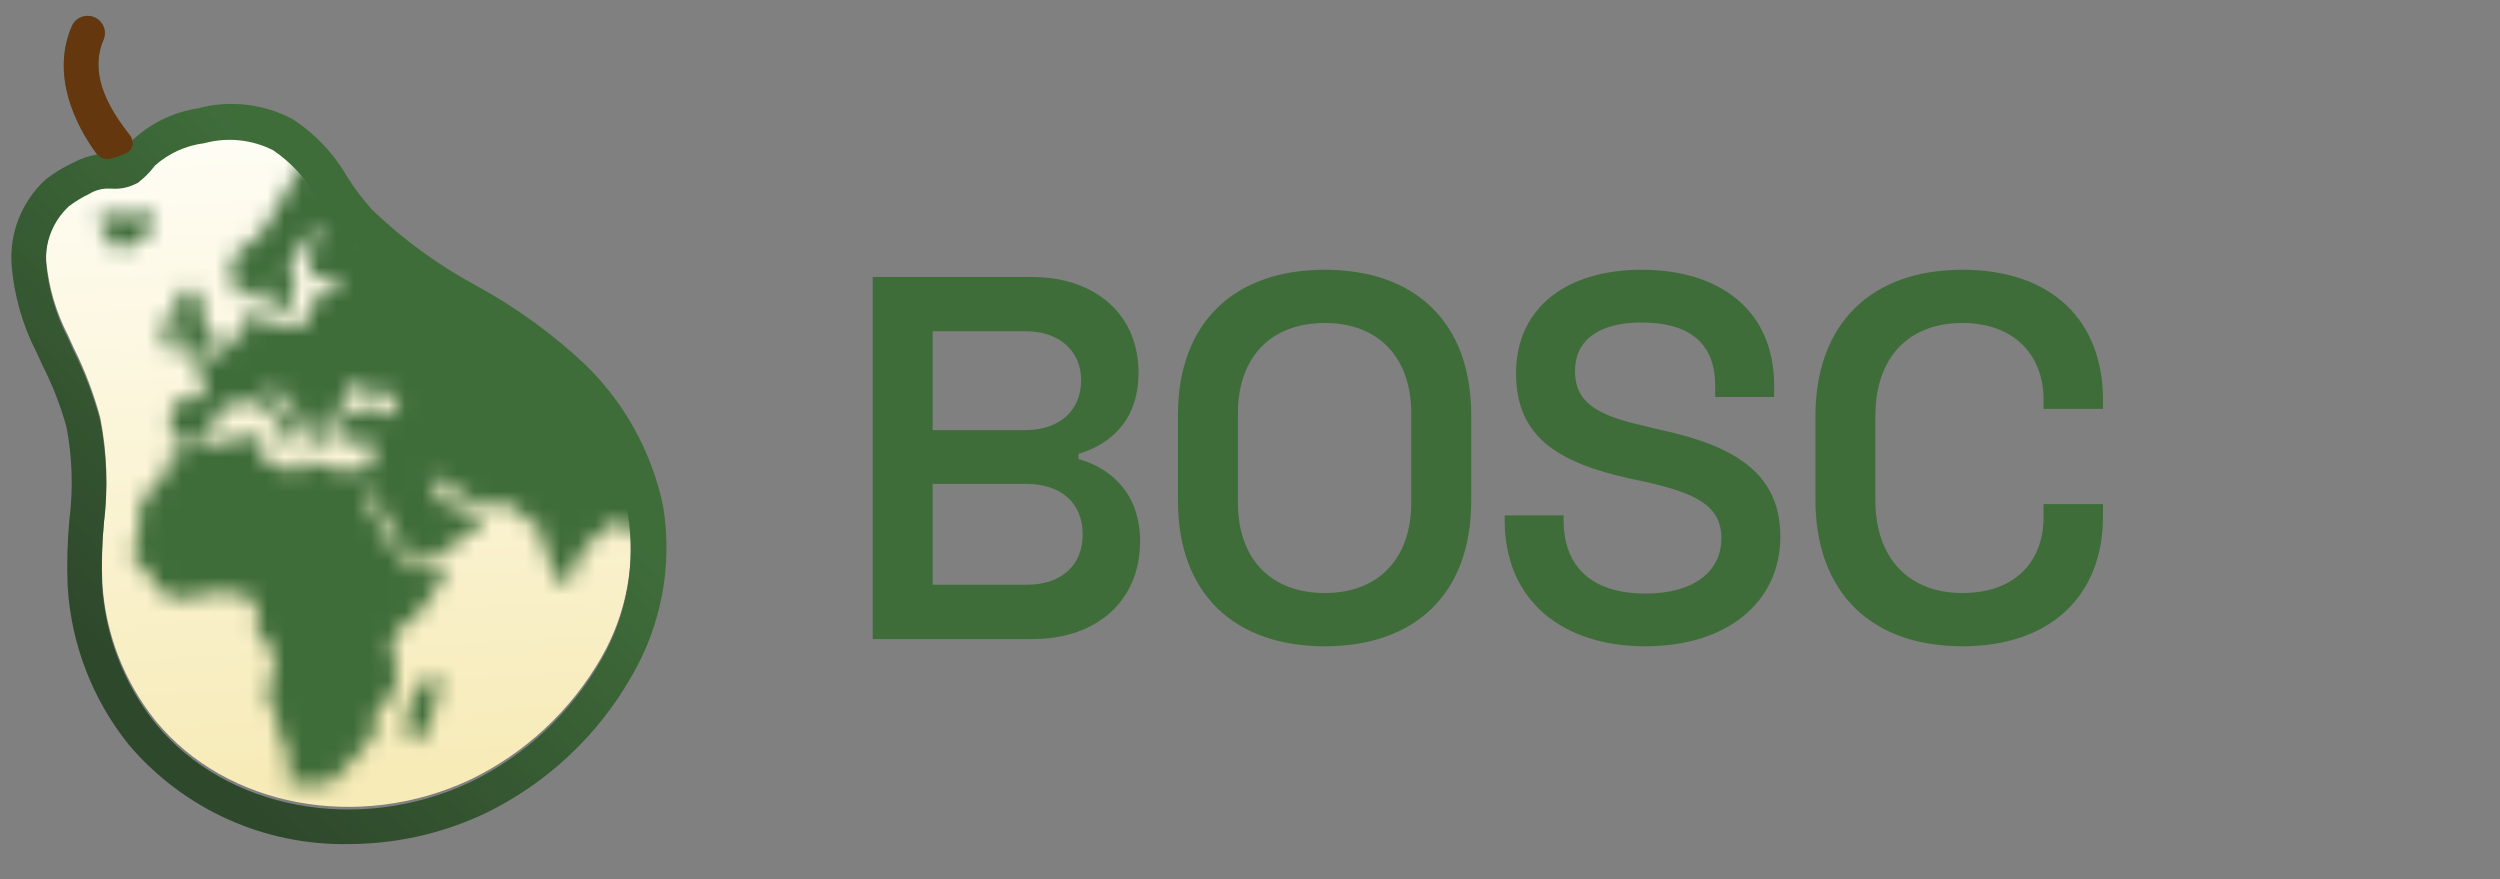<svg width="145" height="51" viewBox="0 0 145 51" fill="none" xmlns="http://www.w3.org/2000/svg">
<rect x="0" y="0" width="145" height="51" fill="#808080" stroke="none"/>
<path d="M50.615 16.065V37.065H59.915C63.515 37.065 66.125 34.935 66.125 31.395C66.125 28.335 64.085 27.045 62.555 26.625V26.325C64.085 25.875 66.035 24.645 66.035 21.615C66.035 18.195 63.485 16.065 59.855 16.065H50.615ZM54.095 19.215H59.495C61.415 19.215 62.705 20.325 62.705 22.065C62.705 23.805 61.445 24.945 59.495 24.945H54.095V19.215ZM54.095 28.065H59.495C61.565 28.065 62.795 29.175 62.795 31.005C62.795 32.775 61.565 33.915 59.555 33.915H54.095V28.065ZM68.321 24.075V29.055C68.321 34.485 71.651 37.485 76.841 37.485C82.031 37.485 85.331 34.485 85.331 29.055V24.075C85.331 18.645 82.031 15.645 76.841 15.645C71.651 15.645 68.321 18.645 68.321 24.075ZM71.801 23.955C71.801 20.775 73.661 18.735 76.841 18.735C79.991 18.735 81.851 20.775 81.851 23.955V29.175C81.851 32.355 79.991 34.395 76.841 34.395C73.661 34.395 71.801 32.355 71.801 29.175V23.955ZM95.22 15.645C90.81 15.645 87.93 17.895 87.93 21.645C87.93 25.365 90.39 26.835 94.56 27.765L95.55 27.975C98.28 28.605 99.84 29.295 99.84 31.215C99.84 33.105 98.31 34.425 95.43 34.425C92.52 34.425 90.69 33.045 90.69 30.165V29.895H87.27V30.165C87.27 34.875 90.66 37.485 95.43 37.485C100.2 37.485 103.26 34.905 103.26 31.125C103.26 27.345 100.44 25.815 96.24 24.915L95.25 24.675C92.61 24.075 91.35 23.325 91.35 21.525C91.35 19.755 92.7 18.705 95.22 18.705C97.8 18.705 99.48 19.755 99.48 22.365V23.025H102.9V22.365C102.9 17.895 99.63 15.645 95.22 15.645ZM105.294 28.965C105.294 34.425 108.594 37.485 113.814 37.485C118.974 37.485 121.974 34.515 121.974 29.955V29.235H118.524V30.015C118.524 32.475 116.964 34.395 113.814 34.395C110.694 34.395 108.774 32.355 108.774 29.025V24.105C108.774 20.775 110.664 18.735 113.814 18.735C116.904 18.735 118.524 20.685 118.524 23.145V23.715H121.974V23.205C121.974 18.615 119.034 15.645 113.814 15.645C108.594 15.645 105.294 18.705 105.294 24.165V28.965Z" fill="#3F6D3A"/>
<path d="M27.264 45.224C30.47 43.678 33.131 41.195 34.894 38.104C36.358 35.55 36.898 32.569 36.424 29.664C35.837 26.913 34.445 24.4 32.424 22.444C30.638 20.782 28.649 19.354 26.504 18.194C24.148 16.923 21.975 15.338 20.044 13.484C19.434 12.811 18.883 12.089 18.394 11.324C17.773 10.219 16.903 9.275 15.854 8.564C14.618 7.935 13.192 7.789 11.854 8.154C10.796 8.286 9.802 8.736 9.004 9.444L8.874 9.604C8.656 9.878 8.408 10.126 8.134 10.344L8.004 10.454L7.854 10.524C7.407 10.742 6.909 10.832 6.414 10.784H6.164C5.809 10.803 5.465 10.914 5.164 11.104C4.759 11.299 4.373 11.533 4.014 11.804C3.557 12.226 3.2 12.745 2.97 13.323C2.739 13.901 2.642 14.523 2.684 15.144C2.822 16.637 3.247 18.09 3.934 19.424L4.284 20.194C4.928 21.479 5.44 22.826 5.814 24.214C6.204 26.189 6.278 28.215 6.034 30.214C5.921 31.407 5.887 32.606 5.934 33.804C6.115 36.725 7.194 39.519 9.024 41.804C13.114 46.804 20.794 48.254 27.264 45.224Z" fill="url(#paint0_linear)"/>
<path d="M38.465 29.377C37.811 26.224 36.222 23.342 33.904 21.107C32 19.325 29.876 17.793 27.584 16.547C25.397 15.363 23.379 13.889 21.584 12.167C21.053 11.575 20.571 10.939 20.145 10.267C19.361 8.899 18.26 7.739 16.934 6.887C15.264 6.014 13.327 5.796 11.505 6.277C10.031 6.499 8.663 7.178 7.594 8.217C6.604 6.957 5.074 4.507 5.984 2.347C6.042 2.225 6.074 2.093 6.079 1.958C6.084 1.824 6.062 1.69 6.014 1.564C5.966 1.438 5.893 1.324 5.799 1.227C5.706 1.13 5.594 1.053 5.47 1C5.346 0.948 5.213 0.921 5.078 0.921C4.944 0.921 4.81 0.949 4.687 1.002C4.563 1.054 4.451 1.132 4.358 1.229C4.265 1.326 4.192 1.441 4.144 1.567C2.944 4.397 4.464 7.317 5.674 8.957C5.158 9.034 4.661 9.204 4.204 9.457C3.661 9.708 3.148 10.02 2.674 10.387C1.982 11.013 1.443 11.789 1.096 12.655C0.749 13.522 0.605 14.456 0.674 15.387C0.817 17.13 1.3 18.829 2.094 20.387L2.454 21.167C3.038 22.314 3.507 23.517 3.854 24.757C4.195 26.537 4.252 28.359 4.024 30.157C3.905 31.44 3.871 32.729 3.924 34.017C4.128 37.366 5.364 40.57 7.464 43.187C9.029 45.033 10.985 46.509 13.19 47.507C15.395 48.505 17.794 49 20.215 48.957C22.938 48.955 25.629 48.354 28.095 47.197C31.673 45.474 34.644 42.705 36.614 39.257C38.364 36.28 39.018 32.785 38.465 29.377ZM34.885 38.257C33.121 41.349 30.461 43.831 27.255 45.377C20.785 48.407 13.104 46.957 9.014 41.957C7.185 39.672 6.105 36.878 5.924 33.957C5.878 32.759 5.911 31.56 6.024 30.367C6.269 28.368 6.194 26.343 5.804 24.367C5.431 22.979 4.918 21.632 4.274 20.347L3.924 19.577C3.237 18.244 2.813 16.79 2.674 15.297C2.632 14.676 2.73 14.054 2.96 13.476C3.19 12.898 3.547 12.379 4.004 11.957C4.364 11.686 4.749 11.452 5.154 11.257C5.455 11.067 5.799 10.957 6.154 10.937H6.404C6.899 10.985 7.398 10.895 7.844 10.677L7.994 10.607L8.124 10.497C8.399 10.279 8.647 10.031 8.864 9.757L8.994 9.597C9.792 8.889 10.786 8.439 11.845 8.307C13.182 7.942 14.608 8.088 15.845 8.717C16.893 9.428 17.763 10.373 18.384 11.477C18.873 12.242 19.425 12.964 20.035 13.637C21.965 15.492 24.138 17.076 26.494 18.347C28.64 19.507 30.629 20.935 32.414 22.597C34.435 24.553 35.828 27.066 36.414 29.817C36.889 32.722 36.348 35.703 34.885 38.257Z" fill="url(#paint1_linear)"/>
<mask id="mask0" mask-type="alpha" maskUnits="userSpaceOnUse" x="5" y="8" width="35" height="38">
<path d="M30.221 9.531C30.427 10.22 30.634 10.978 29.945 10.633C28.774 10.014 27.259 9.325 27.741 9.807C28.223 10.289 28.43 10.84 27.672 10.771C26.914 10.702 25.537 10.496 24.917 11.391C24.297 12.287 23.47 12.08 23.264 12.424C23.057 12.769 22.712 14.215 22.093 13.733C21.473 13.32 20.233 11.736 21.266 12.149C22.299 12.562 23.47 12.08 22.506 10.978C21.541 9.876 20.577 10.289 20.164 9.669C19.751 9.049 18.373 8.291 17.34 9.807C16.375 11.322 15.48 13.32 14.929 13.733C14.378 14.146 13.207 14.904 13.414 15.524C13.551 16.144 13.62 17.59 14.24 17.177C14.86 16.764 15.204 16.557 15.48 16.971C15.687 17.384 15.618 18.21 16.1 18.21C16.1 18.21 17.064 17.522 17.133 16.902C17.202 16.282 16.444 15.937 16.995 15.042C17.546 14.146 18.786 12.424 18.511 13.32C18.235 14.146 17.615 15.386 18.097 15.937C18.511 16.488 20.922 15.8 19.82 16.351C18.717 16.902 18.166 17.315 17.96 18.004C17.753 18.693 17.546 19.244 16.995 18.968C16.444 18.693 15.755 18.83 15.48 18.83C15.204 18.83 15.067 17.59 14.585 17.866C14.171 18.142 14.722 19.037 14.24 19.106C13.758 19.175 13.689 19.726 13.138 20.139C12.587 20.552 11.829 21.379 11.347 21.448C10.865 21.517 12.105 22.137 11.898 22.688C11.691 23.308 10.589 23.239 10.176 23.308C9.763 23.377 10.107 24.203 9.9 24.685C9.694 25.168 10.107 25.65 10.796 25.65C11.485 25.65 12.174 25.512 12.242 24.892C12.311 24.272 12.931 23.239 13.414 23.445C13.827 23.652 14.86 23.032 15.067 23.377C15.273 23.721 16.582 24.892 16.444 25.03C16.306 25.168 15.549 25.512 15.824 25.65C15.824 25.65 16.031 25.994 16.169 25.925C16.306 25.856 16.651 24.961 16.858 24.823C17.064 24.685 17.064 24.203 16.789 23.997C16.444 23.79 15.273 22.963 15.549 22.55C15.824 22.137 16.444 23.032 16.72 23.308C16.995 23.583 17.409 23.928 17.409 24.548C17.409 25.168 17.822 25.168 17.822 25.443C17.891 25.788 18.029 25.856 18.373 25.856C18.717 25.788 18.855 25.03 18.717 24.823C18.511 24.616 18.511 24.203 18.924 24.203C19.337 24.203 19.82 23.859 19.82 23.652C19.82 23.445 20.233 22.206 20.508 22.206C20.784 22.206 20.991 22.688 21.059 22.963C21.197 23.239 21.886 22.757 21.748 22.481C21.61 22.206 21.817 22.137 22.024 22.137C22.23 22.137 22.093 22.688 22.23 22.826C22.437 22.963 23.401 23.583 23.057 23.928C22.712 24.272 22.23 24.065 21.886 23.79C21.541 23.514 20.646 23.652 20.371 23.928C20.164 24.203 19.957 24.341 19.544 24.341C19.131 24.341 19.2 25.099 19.544 25.374C19.888 25.719 20.371 25.443 20.715 25.65C21.059 25.856 21.61 25.374 21.679 25.719C21.748 26.063 21.61 27.096 21.266 27.165C20.922 27.234 19.82 27.441 19.062 27.096C18.235 26.752 17.477 26.614 17.409 26.959C17.34 27.372 17.34 27.647 16.789 27.303C16.238 26.959 15.755 26.752 15.411 26.752C15.067 26.752 15.067 26.132 15.136 25.65C15.204 25.168 14.309 25.305 13.758 25.443C13.207 25.581 12.105 25.925 11.416 25.925C10.727 25.925 10.451 26.063 10.314 26.338C10.176 26.614 9.556 26.614 9.556 27.165C9.556 27.716 9.625 27.854 9.074 28.13C8.454 28.336 8.316 29.438 8.041 29.714C7.765 29.989 8.316 30.678 8.041 31.091C7.765 31.436 7.49 32.4 7.972 32.607C8.454 32.813 8.936 33.778 9.143 34.122C9.349 34.467 10.107 34.811 10.865 34.673C11.623 34.535 13 34.122 13.758 34.467C14.516 34.811 15.273 34.742 14.929 35.431C14.516 36.12 15.136 37.015 15.618 37.497C16.1 37.98 15.962 39.219 15.687 39.564C15.411 39.977 15.48 40.666 15.755 41.01C16.031 41.355 16.169 42.181 16.169 42.457C16.169 42.801 16.72 43.421 16.789 44.041C16.858 44.73 16.375 45.488 16.995 45.488C17.615 45.488 19.2 45.557 19.337 45.281C19.475 45.006 20.715 43.904 21.059 43.421C21.404 42.939 22.093 42.112 21.886 41.63C21.473 41.286 21.748 40.941 22.437 40.666C23.126 40.391 23.126 38.462 22.781 37.98C22.437 37.497 23.057 36.326 23.815 35.982C24.572 35.638 26.363 32.469 25.812 32.745C25.192 33.02 24.021 33.227 23.608 32.951C23.195 32.676 20.784 28.543 21.128 28.267C21.473 27.992 23.401 32.056 23.746 32.538C24.09 33.089 27.328 31.091 27.741 30.609C28.085 30.127 27.534 29.645 27.328 29.645C27.121 29.645 26.363 29.163 26.157 29.438C25.95 29.714 24.572 27.441 25.055 27.647C25.537 27.854 26.57 28.543 27.534 29.094C28.499 29.645 29.601 28.749 30.221 29.783C30.91 30.816 31.323 30.127 31.254 30.609C31.185 31.091 32.081 33.089 32.425 33.709C32.7 34.329 33.32 33.433 33.389 32.745C33.458 31.987 34.905 30.816 35.456 30.403C35.938 29.989 36.902 30.609 37.04 31.436C37.178 32.262 37.867 31.298 37.867 31.918C37.867 32.607 37.729 33.502 38.211 34.329C39.175 31.918 39.657 29.507 39.657 26.89C39.657 19.588 35.869 13.182 30.221 9.531" fill="#3F6D3A"/>
<path d="M8.247 12.149C7.834 12.287 7.421 12.769 6.87 12.493C6.319 12.218 5.148 12.631 5.905 13.251C6.594 13.94 6.319 14.353 7.007 14.422C7.696 14.491 8.11 13.527 8.592 13.595C9.074 13.664 8.729 12.011 8.247 12.149Z" fill="#3F6D3A"/>
<path d="M24.986 39.082C24.503 39.151 24.641 40.115 24.09 40.253C23.608 40.391 24.021 40.804 23.746 41.148C23.539 41.493 23.401 42.319 23.746 42.733C24.09 43.215 24.228 43.215 24.641 42.457C25.055 41.768 26.019 39.013 24.986 39.082Z" fill="#3F6D3A"/>
<path d="M11.14 16.764C10.934 16.764 10.727 16.902 10.52 16.902C10.314 16.971 10.176 17.246 10.176 17.522C10.176 17.866 10.727 17.935 10.52 18.142C10.314 18.348 9.212 18.555 9.349 18.899C9.487 19.244 9.694 19.519 9.487 19.864C9.281 20.208 9.694 20.277 10.107 20.139C10.52 20.001 10.796 19.519 10.727 19.244C10.658 18.899 11.347 18.83 11.14 19.106C10.934 19.381 10.589 20.07 10.796 20.277C11.003 20.484 10.245 20.828 10.52 20.966C10.796 21.104 11.554 20.415 11.967 20.552C12.38 20.69 12.518 20.415 12.587 20.07C12.656 19.657 12.036 19.175 11.829 18.693C11.623 18.142 11.76 16.764 11.14 16.764" fill="#3F6D3A"/>
</mask>
<g mask="url(#mask0)">
<path d="M27.264 45.224C30.47 43.678 33.131 41.195 34.894 38.104C36.358 35.55 36.898 32.569 36.424 29.664C35.837 26.913 34.445 24.4 32.424 22.444C30.639 20.782 28.649 19.354 26.504 18.194C24.148 16.923 21.975 15.338 20.044 13.484C19.435 12.811 18.883 12.089 18.394 11.324C17.773 10.219 16.903 9.275 15.854 8.564C14.618 7.935 13.192 7.789 11.854 8.154C10.796 8.286 9.802 8.736 9.004 9.444L8.874 9.604C8.657 9.878 8.408 10.126 8.134 10.344L8.004 10.454L7.854 10.524C7.407 10.742 6.909 10.832 6.414 10.784H6.164C5.809 10.803 5.465 10.914 5.164 11.104C4.759 11.299 4.373 11.533 4.014 11.804C3.557 12.226 3.2 12.745 2.97 13.323C2.739 13.901 2.642 14.523 2.684 15.144C2.823 16.637 3.247 18.09 3.934 19.424L4.284 20.194C4.928 21.479 5.44 22.826 5.814 24.214C6.204 26.189 6.278 28.215 6.034 30.214C5.921 31.407 5.887 32.606 5.934 33.804C6.115 36.725 7.194 39.519 9.024 41.804C13.114 46.804 20.794 48.254 27.264 45.224Z" fill="#3F6D3A"/>
</g>
<path d="M5.598 8.921C4.388 7.281 2.948 4.397 4.148 1.567C4.196 1.441 4.268 1.326 4.361 1.229C4.454 1.132 4.566 1.054 4.69 1.002C4.814 0.949 4.947 0.921 5.082 0.921C5.216 0.921 5.349 0.948 5.473 1C5.597 1.053 5.709 1.13 5.803 1.227C5.896 1.324 5.969 1.438 6.017 1.564C6.065 1.69 6.087 1.824 6.082 1.958C6.077 2.093 6.045 2.225 5.988 2.347C5.078 4.507 6.608 6.661 7.598 7.921C7.598 7.921 8.016 8.655 7.161 8.957C6.455 9.206 6.098 9.421 5.598 8.921Z" fill="#65370E"/>
<defs>
<linearGradient id="paint0_linear" x1="16.657" y1="44.921" x2="14.658" y2="6.421" gradientUnits="userSpaceOnUse">
<stop stop-color="#F7EBB8"/>
<stop offset="1" stop-color="#FFFEF7"/>
</linearGradient>
<linearGradient id="paint1_linear" x1="36.086" y1="30.132" x2="16.658" y2="48.921" gradientUnits="userSpaceOnUse">
<stop stop-color="#3F6D3A"/>
<stop offset="1" stop-color="#2E482B"/>
</linearGradient>
</defs>
</svg>
